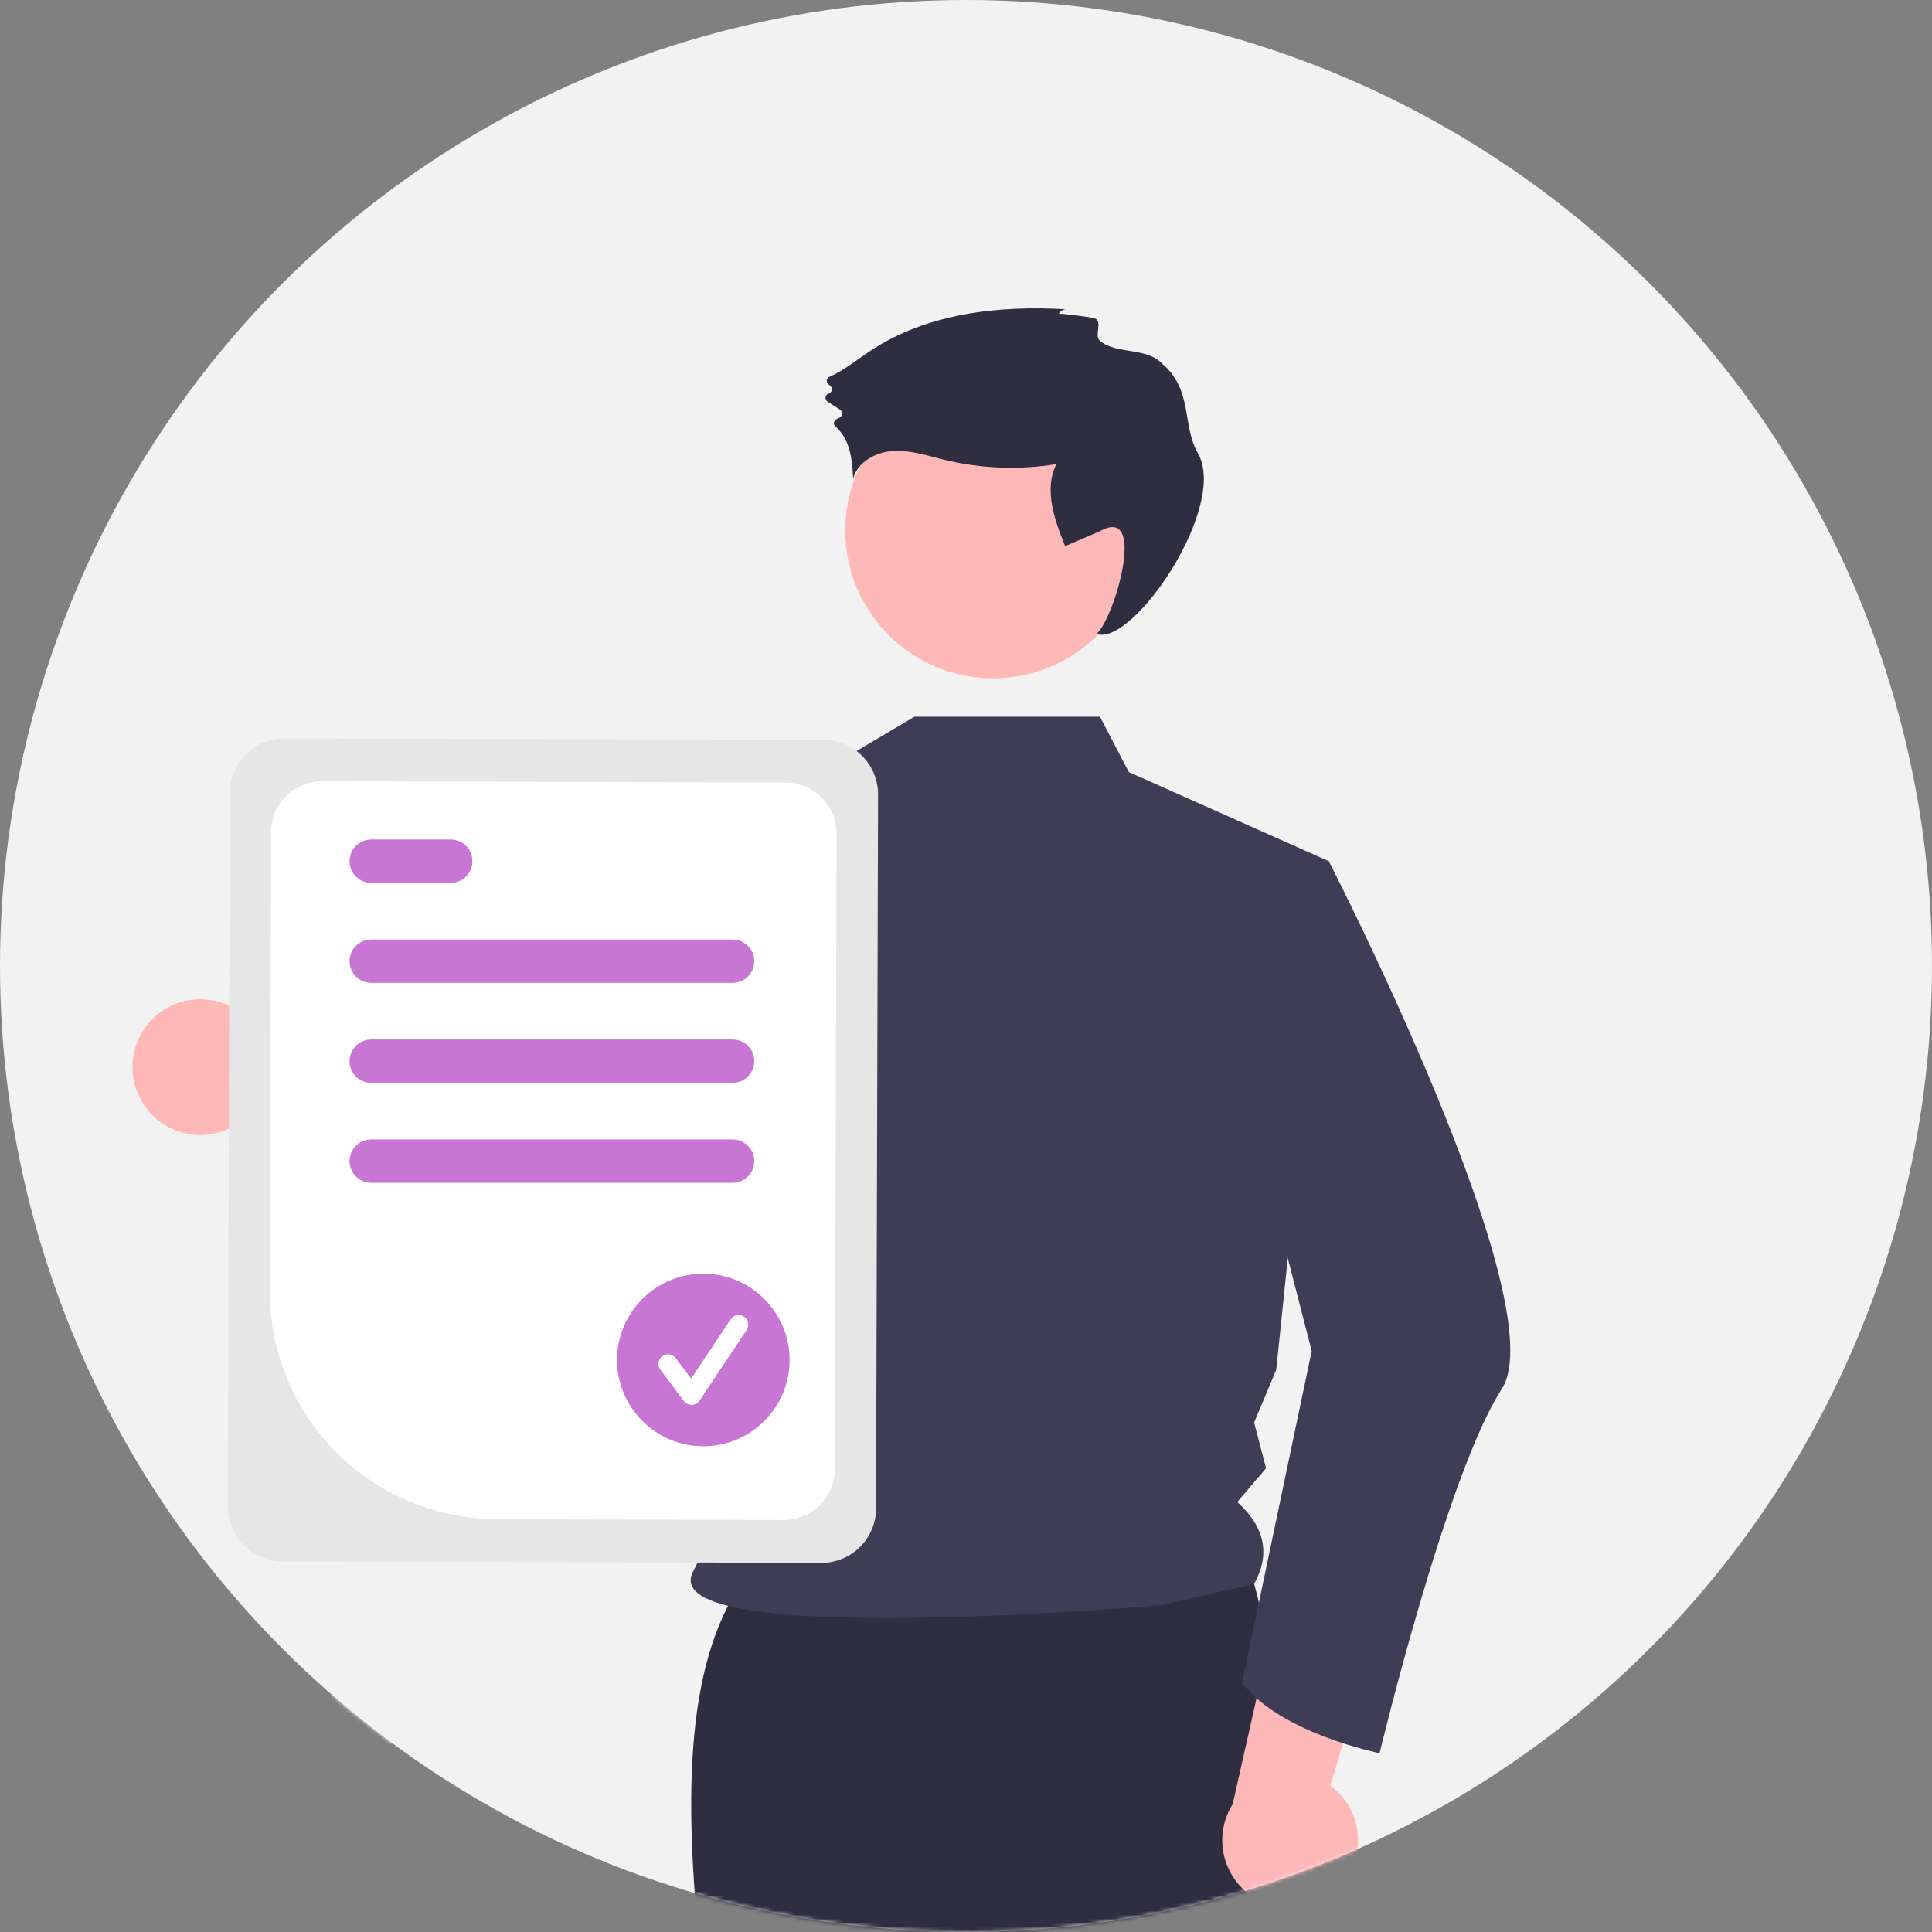 <svg width="500" height="500" viewBox="0 0 500 500" fill="none" xmlns="http://www.w3.org/2000/svg">
<rect x="0" y="0" width="500" height="500" fill="#808080" stroke="none"/>
<circle cx="250" cy="250" r="250" fill="#F2F2F2"/>
<mask id="mask0_744_2137" style="mask-type:alpha" maskUnits="userSpaceOnUse" x="0" y="0" width="500" height="500">
<circle cx="250" cy="250" r="250" fill="#F5F5F5"/>
</mask>
<g mask="url(#mask0_744_2137)">
<g clip-path="url(#clip0_744_2137)">
<path d="M36.838 285.26C38.149 287.448 39.923 289.323 42.035 290.751C44.148 292.179 46.549 293.127 49.067 293.527C51.586 293.927 54.162 293.77 56.613 293.068C59.065 292.365 61.333 291.133 63.256 289.459L117.032 320.301L115.028 288.149L64.269 263.79C61.242 260.744 57.204 258.914 52.918 258.647C48.633 258.38 44.398 259.695 41.017 262.341C37.636 264.988 35.343 268.783 34.573 273.007C33.803 277.231 34.609 281.591 36.838 285.26Z" fill="#FFB8B8"/>
<path d="M192.525 408.815C176.574 431.142 177.144 468.495 181.595 509.376H257.015L260.294 501.725L264.666 509.376H335.715C335.715 509.376 330.249 405.536 320.412 402.257C310.575 398.978 192.525 408.815 192.525 408.815Z" fill="#2F2E41"/>
<path d="M257.015 175.551C278.144 175.551 295.272 158.422 295.272 137.294C295.272 116.165 278.144 99.037 257.015 99.037C235.887 99.037 218.758 116.165 218.758 137.294C218.758 158.422 235.887 175.551 257.015 175.551Z" fill="#FFB8B8"/>
<path d="M284.666 185.477L292.147 199.816L343.893 222.883L330.291 354.514L324.566 368.145L327.659 379.982L320.202 388.718C327.687 395.491 328.638 402.582 324.566 409.915L300.737 415.374C300.737 415.374 168.242 427.156 179.409 406.63C191.609 384.202 194.716 317.967 167.782 282.572C144.916 252.523 162.471 213.531 162.471 213.531L216.71 197.322L236.661 185.477L284.666 185.477Z" fill="#3F3D56"/>
<path d="M274 81.254C274.179 80.873 274.469 80.555 274.83 80.34C275.192 80.126 275.61 80.024 276.03 80.049C258.515 79.001 240.067 81.042 225.414 90.694C221.864 93.032 218.517 95.821 214.655 97.518C214.472 97.6 214.314 97.727 214.196 97.888C214.077 98.049 214.003 98.238 213.979 98.437C213.955 98.635 213.983 98.836 214.06 99.021C214.137 99.205 214.26 99.367 214.418 99.49L214.842 99.822C215.01 99.954 215.138 100.128 215.213 100.327C215.288 100.526 215.307 100.742 215.268 100.951C215.229 101.16 215.133 101.355 214.991 101.513C214.85 101.672 214.667 101.789 214.463 101.851C214.251 101.915 214.062 102.039 213.918 102.208C213.774 102.376 213.681 102.583 213.65 102.802C213.62 103.022 213.652 103.246 213.745 103.447C213.837 103.649 213.985 103.82 214.171 103.94L217.423 106.042C217.586 106.146 217.721 106.289 217.815 106.459C217.909 106.629 217.959 106.819 217.96 107.013C217.961 107.207 217.913 107.398 217.821 107.569C217.729 107.74 217.596 107.885 217.433 107.991C217.158 108.161 216.869 108.307 216.569 108.429C216.382 108.499 216.217 108.616 216.088 108.769C215.96 108.921 215.873 109.104 215.836 109.3C215.799 109.496 215.813 109.699 215.877 109.887C215.941 110.076 216.053 110.246 216.201 110.379C217.609 111.632 218.689 113.211 219.347 114.978C220.43 117.796 220.625 120.864 220.808 123.878C221.928 119.53 226.673 116.97 231.156 116.71C235.638 116.45 240.01 117.929 244.372 118.992C253.874 121.301 263.742 121.681 273.392 120.109C270.115 126.685 272.879 134.53 275.661 141.33L284.666 137.471C297.032 130.49 288.418 160.019 283.795 164.073C293.235 167.346 317.942 131.022 309.994 117.244C305.859 110.077 308.794 100.832 300.665 94.035C296.681 89.841 288.727 91.705 284.666 88.219C283.067 86.847 285.504 83.177 283.307 82.377C282.577 82.111 274.12 80.986 274 81.254Z" fill="#2F2E41"/>
<path d="M209.198 201.025C202.178 232.191 184.173 304.959 165.906 320.178C164.748 321.271 163.359 322.092 161.841 322.578C97.633 338.22 77.06 298.32 77.06 298.32C77.06 298.32 94.267 289.934 94.703 273.544L129.404 284.311L159.653 216.237L164.105 212.085L164.13 212.06L209.198 201.025Z" fill="#3F3D56"/>
<path d="M346.1 488.825C347.939 487.058 349.368 484.909 350.286 482.53C351.204 480.15 351.589 477.599 351.415 475.054C351.24 472.51 350.51 470.035 349.275 467.803C348.04 465.572 346.331 463.638 344.269 462.139L362.268 402.816L331.384 411.979L319.026 466.907C316.736 470.54 315.859 474.886 316.56 479.122C317.26 483.358 319.491 487.19 322.828 489.892C326.165 492.594 330.378 493.977 334.667 493.781C338.956 493.584 343.024 491.821 346.1 488.825Z" fill="#FFB8B8"/>
<path d="M329.626 219.564L343.893 222.883C343.893 222.883 402.86 337.614 388.651 359.475C374.441 381.336 357.033 453.712 357.033 453.712C357.033 453.712 331.286 448.593 321.449 435.477L339.463 349.637L320.882 277.496L329.626 219.564Z" fill="#3F3D56"/>
<path d="M58.965 389.936L59.477 205.155C59.492 201.415 60.989 197.834 63.641 195.197C66.293 192.559 69.883 191.082 73.623 191.088L213.173 191.475C216.913 191.489 220.495 192.987 223.132 195.639C225.769 198.291 227.247 201.88 227.241 205.62L226.728 390.401C226.714 394.141 225.216 397.723 222.564 400.36C219.912 402.997 216.323 404.475 212.583 404.469L73.032 404.082C69.292 404.067 65.711 402.57 63.074 399.918C60.436 397.266 58.959 393.676 58.965 389.936Z" fill="#E6E6E6"/>
<path d="M69.824 334.154L70.153 215.36C70.167 211.857 71.569 208.503 74.053 206.033C76.537 203.564 79.898 202.18 83.401 202.186L203.333 202.518C206.836 202.532 210.19 203.934 212.66 206.418C215.13 208.901 216.514 212.263 216.508 215.766L216.052 380.196C216.039 383.698 214.636 387.053 212.152 389.522C209.669 391.992 206.307 393.376 202.804 393.37L128.509 393.164C112.907 393.103 97.966 386.856 86.964 375.794C75.963 364.731 69.798 349.756 69.824 334.154Z" fill="white"/>
<path d="M189.591 254.366H96.075C94.587 254.366 93.159 253.775 92.107 252.723C91.055 251.671 90.464 250.244 90.464 248.756C90.464 247.267 91.055 245.84 92.107 244.788C93.159 243.736 94.587 243.145 96.075 243.145H189.591C191.079 243.145 192.506 243.736 193.558 244.788C194.611 245.84 195.202 247.267 195.202 248.756C195.202 250.244 194.611 251.671 193.558 252.723C192.506 253.775 191.079 254.366 189.591 254.366Z" fill="#C776D3"/>
<path d="M116.648 228.493H96.075C94.587 228.493 93.159 227.902 92.107 226.85C91.055 225.798 90.464 224.371 90.464 222.882C90.464 221.394 91.055 219.967 92.107 218.915C93.159 217.863 94.587 217.271 96.075 217.271H116.648C118.136 217.271 119.563 217.863 120.616 218.915C121.668 219.967 122.259 221.394 122.259 222.882C122.259 224.371 121.668 225.798 120.616 226.85C119.563 227.902 118.136 228.493 116.648 228.493Z" fill="#C776D3"/>
<path d="M189.591 280.24H96.075C94.587 280.24 93.159 279.648 92.107 278.596C91.055 277.544 90.464 276.117 90.464 274.629C90.464 273.14 91.055 271.713 92.107 270.661C93.159 269.609 94.587 269.018 96.075 269.018H189.591C191.079 269.018 192.506 269.609 193.558 270.661C194.611 271.713 195.202 273.14 195.202 274.629C195.202 276.117 194.611 277.544 193.558 278.596C192.506 279.648 191.079 280.24 189.591 280.24Z" fill="#C776D3"/>
<path d="M189.591 306.113H96.075C94.587 306.113 93.159 305.521 92.107 304.469C91.055 303.417 90.464 301.99 90.464 300.502C90.464 299.013 91.055 297.586 92.107 296.534C93.159 295.482 94.587 294.891 96.075 294.891H189.591C191.079 294.891 192.506 295.482 193.558 296.534C194.611 297.586 195.202 299.013 195.202 300.502C195.202 301.99 194.611 303.417 193.558 304.469C192.506 305.521 191.079 306.113 189.591 306.113Z" fill="#C776D3"/>
<path d="M182.024 374.285C194.354 374.285 204.35 364.289 204.35 351.959C204.35 339.629 194.354 329.633 182.024 329.633C169.694 329.633 159.698 339.629 159.698 351.959C159.698 364.289 169.694 374.285 182.024 374.285Z" fill="#C776D3"/>
<path d="M178.978 363.578C178.593 363.578 178.213 363.488 177.868 363.316C177.523 363.144 177.223 362.893 176.992 362.585L170.901 354.463C170.705 354.202 170.562 353.906 170.481 353.589C170.399 353.273 170.381 352.944 170.427 352.621C170.473 352.298 170.582 351.987 170.749 351.706C170.915 351.425 171.135 351.18 171.396 350.984C171.657 350.788 171.954 350.646 172.27 350.565C172.587 350.484 172.916 350.466 173.239 350.513C173.562 350.559 173.873 350.669 174.153 350.835C174.434 351.002 174.679 351.222 174.874 351.483L178.859 356.796L189.094 341.444C189.274 341.172 189.507 340.938 189.778 340.755C190.049 340.573 190.353 340.446 190.674 340.381C190.994 340.316 191.324 340.316 191.645 340.379C191.965 340.442 192.27 340.568 192.542 340.749C192.814 340.93 193.048 341.164 193.229 341.435C193.411 341.707 193.537 342.012 193.601 342.332C193.664 342.653 193.664 342.983 193.6 343.303C193.536 343.624 193.409 343.928 193.227 344.2L181.045 362.472C180.825 362.803 180.528 363.076 180.181 363.268C179.833 363.46 179.445 363.566 179.047 363.577C179.024 363.578 179.001 363.578 178.978 363.578Z" fill="white"/>
<path d="M134.416 148.07C140.27 148.07 145.015 143.325 145.015 137.472C145.015 131.618 140.27 126.873 134.416 126.873C128.563 126.873 123.818 131.618 123.818 137.472C123.818 143.325 128.563 148.07 134.416 148.07Z" fill="#F2F2F2"/>
<path d="M95.763 452.931C101.616 452.931 106.361 448.186 106.361 442.333C106.361 436.479 101.616 431.734 95.763 431.734C89.909 431.734 85.164 436.479 85.164 442.333C85.164 448.186 89.909 452.931 95.763 452.931Z" fill="#F2F2F2"/>
<path d="M339.528 189.217C345.382 189.217 350.127 184.471 350.127 178.618C350.127 172.765 345.382 168.02 339.528 168.02C333.675 168.02 328.93 172.765 328.93 178.618C328.93 184.471 333.675 189.217 339.528 189.217Z" fill="#F2F2F2"/>
</g>
</g>
<defs>
<clipPath id="clip0_744_2137">
<rect width="356.571" height="429.575" fill="white" transform="translate(34.289 79.801)"/>
</clipPath>
</defs>
</svg>
